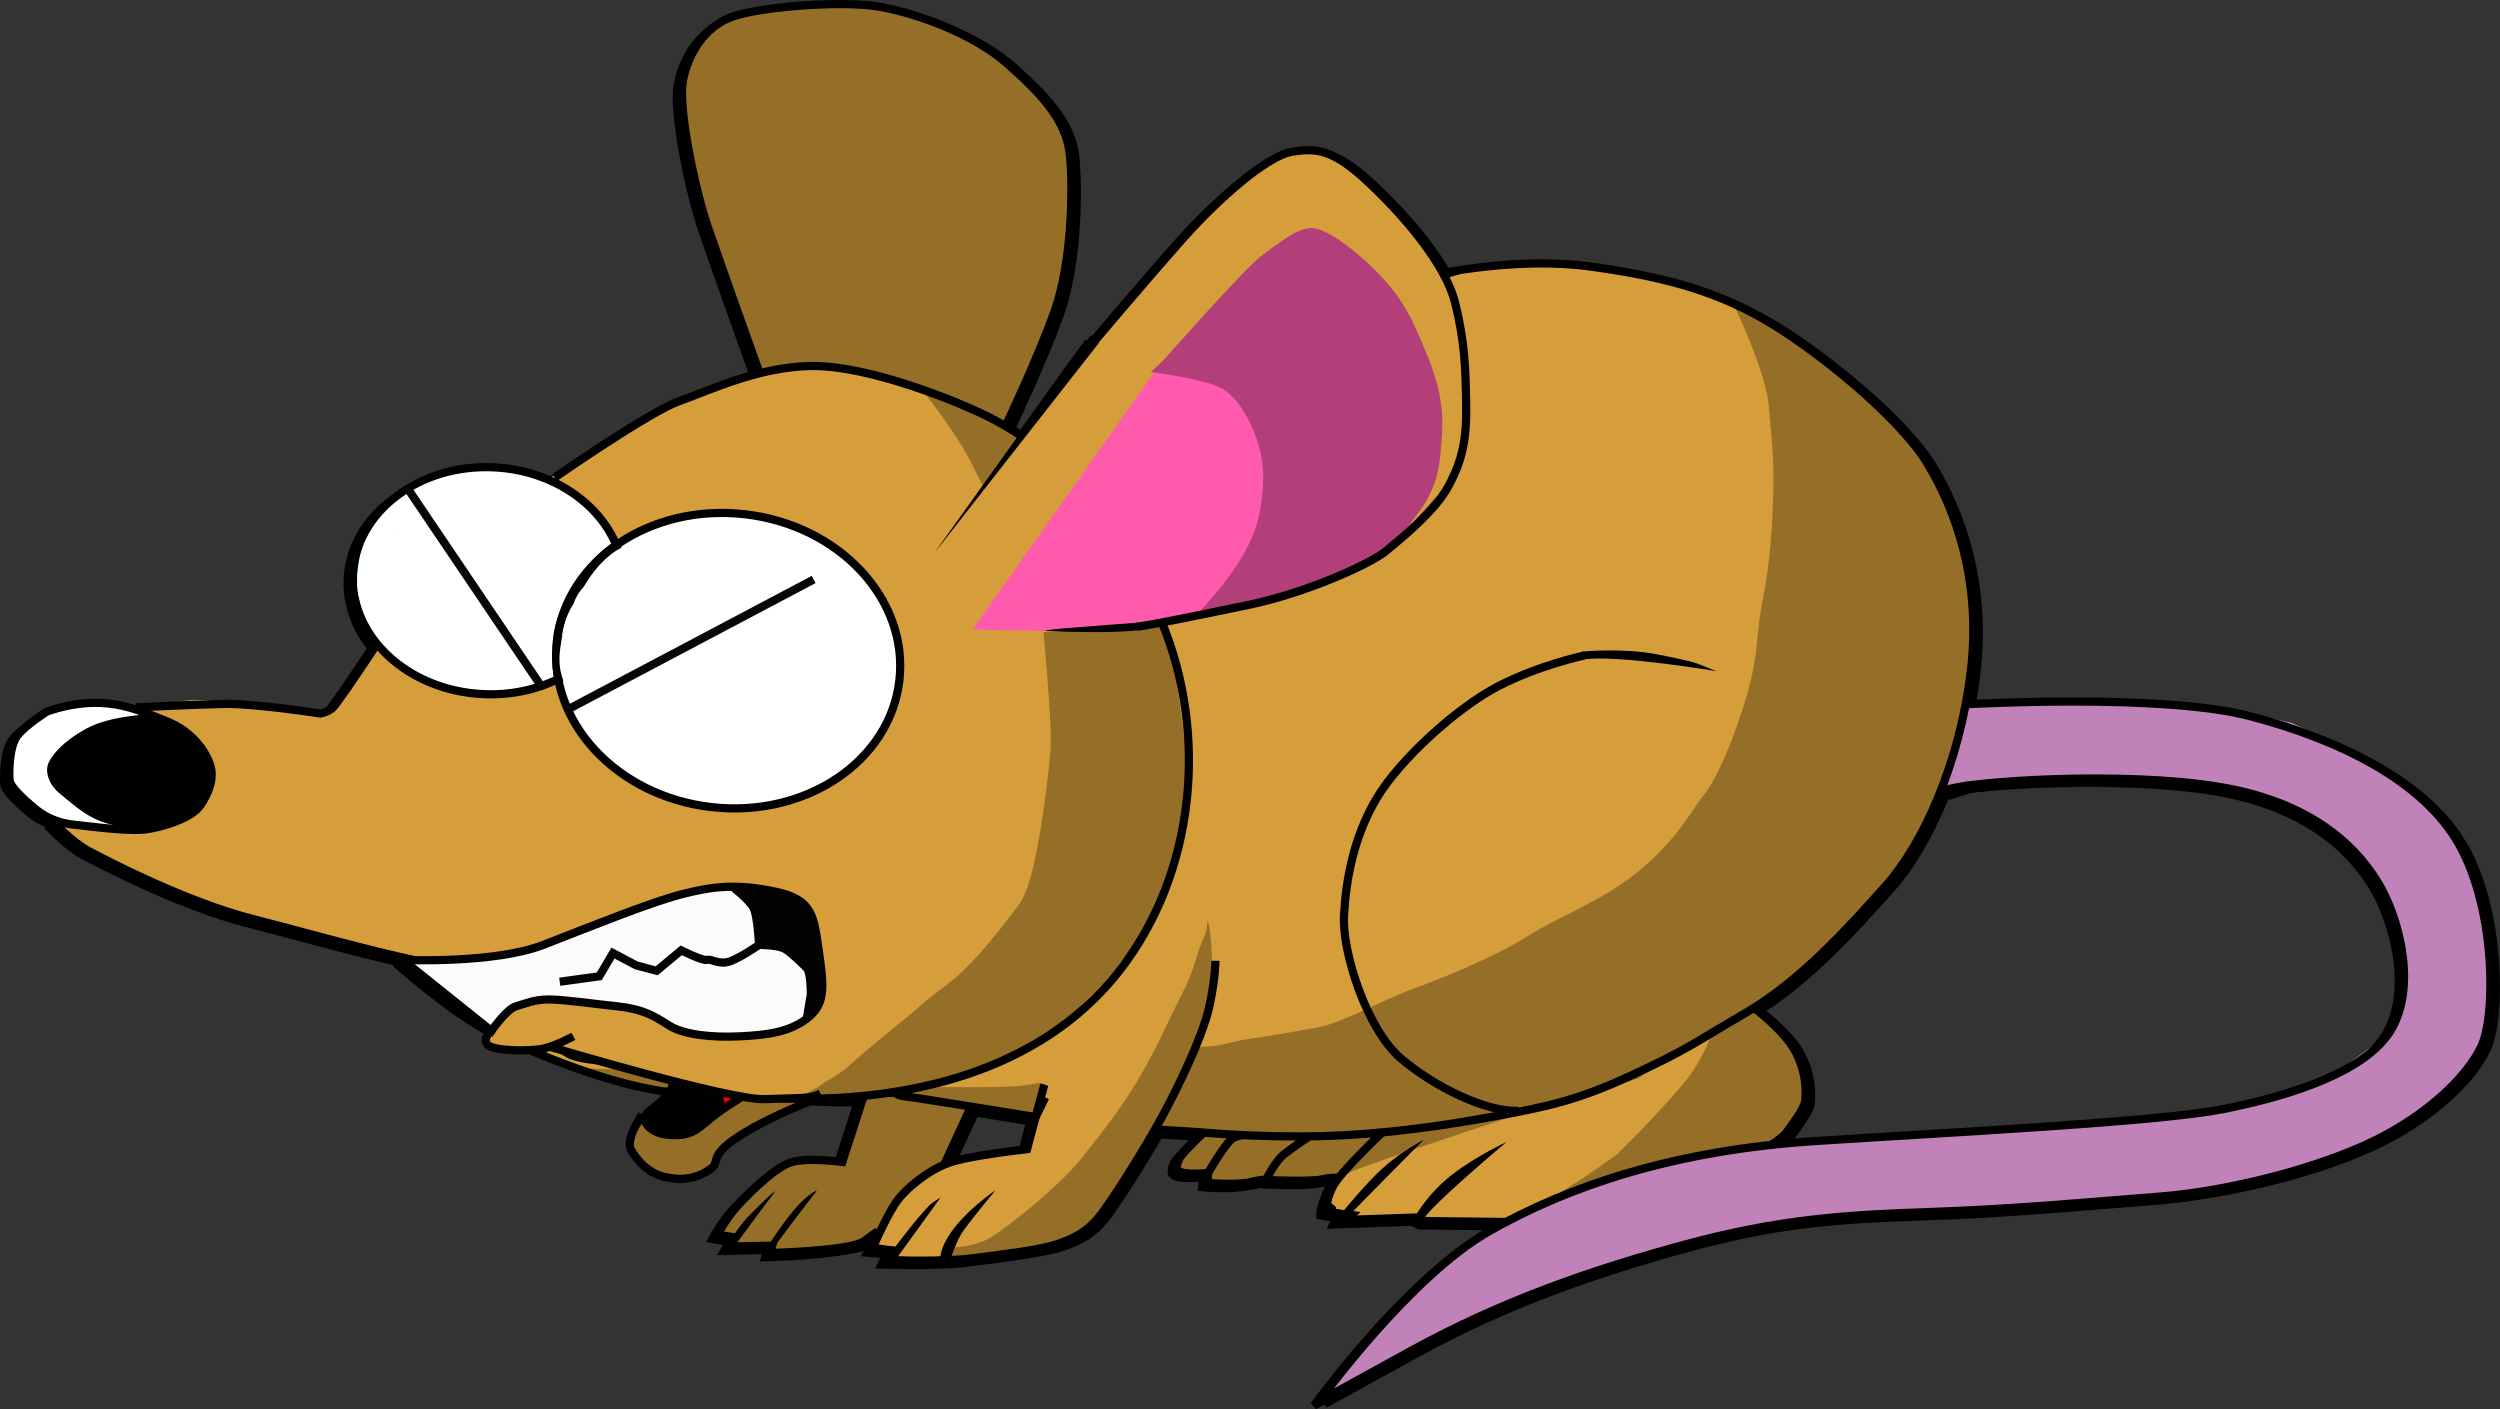 <?xml version="1.0" encoding="utf-8"?>
<!-- Generator: Adobe Illustrator 13.0.0, SVG Export Plug-In . SVG Version: 6.00 Build 14948)  -->
<!DOCTYPE svg PUBLIC "-//W3C//DTD SVG 1.1//EN" "http://www.w3.org/Graphics/SVG/1.1/DTD/svg11.dtd">
<svg version="1.1" xmlns="http://www.w3.org/2000/svg" xmlns:xlink="http://www.w3.org/1999/xlink" x="0px" y="0px"
	 width="228.921px" height="129.035px" viewBox="0 0 228.921 129.035" enable-background="new 0 0 228.921 129.035"
	 xml:space="preserve">
<rect x="0" y="0" width="228.921" height="129.035" fill="#333333" stroke="none"/>
<g id="frame_1">
	<path fill="#D69E3A" d="M33.983,59.625c0,0-3.667,5.749-3.917,5.833s-2.417,0.251-2.417,0.251s-9.083-1.5-11-1.167
		s-4.75,0.667-4.75,0.667s1.417,3.416,1.667,3.666s1.667,3.25,1.667,3.25l-4.583,2.584l-1,1.166l-4.167-0.833H4.149l0.917,1.417
		c0,0,2,1.416,2.583,1.833s8.083,3.751,9.5,4.417s16.167,4.833,17.917,5.083s3.333,2.167,3.333,2.167s5.917,4.417,8.917,5.833
		s10.333,3.416,12,3.833s27.667-5.583,27.667-5.583s8.916-10.917,8.833-11.167s0.667-12.667,0.667-12.667s1.583-7.332,1.583-7.666
		s-0.75-4.584-0.75-4.584l29.084-7.083c0,0,6.083-6.166,7-8.333s0.583-8.25,0.333-10.25s-3.667-9.5-3.667-9.5
		s-6.249-7.833-8.416-8.167s-4.916-0.167-5.333,0s-5,4.25-5,4.25l-8,8.417L93.233,40.375c0,0-9.999-4.832-11.666-5.249
		s-7.833-1.5-7.833-1.5s-9.417,2.583-10.334,2.916s-8.25,3.916-8.75,4.416s-4,2.75-4,2.75l-0.917,0.5"/>
	<path fill="#D69E3A" d="M84.235,99.875c0.25,0,5.833,1.167,5.833,1.167l4.583-0.417l0.917,0.417l-2.333,4.833
		c0,0-6.083,0.583-6.5,0.75s-3.834,2.25-3.834,2.25l-2.583,4.25c0,0-0.833,1.416-0.583,1.25s1.416,0.334,1.416,0.334
		s-0.166,0.834,0.084,0.75s5.083,0.25,5.083,0.25l7.417-3.167c0,0,5.082-3.584,5.666-4.167s5-6.333,5.25-6.833
		s2.25-5.167,2.25-5.167s3.584,0.75,3.834,0.75s8.499-0.333,8.499-0.333s7.334-1.666,7.584-1.833s10.249-3.167,10.249-3.167
		s9.417-4.166,9.667-4.25s9.75-8.833,9.75-8.833l5.25-11.334c0,0,4-14.75,3.75-14.75s0.583-9.916,0.333-10.333
		s-1.916-9.667-2.166-9.917s-4.167-4.083-4.417-4.083s-8.834-2.75-9.667-2.917s-8.416-0.917-8.416-0.917l-6.917,0.584l-2.5,0.5
		l2,14.167l-1.5,4.333l-0.917,2.167l-2.166,1.916l-3.834,3.5l-4.25,1.584l-5.75,1.916l-6.666,1.584l-2.834,0.75l2.417,12.333
		l-0.166,4.666l-1.5,6.084l-4.584,8.25l-4.75,4.583l-6.083,4.334l-5.167,0.75l-1.5,1L84.235,99.875z"/>
	<path fill="#D69E3A" d="M131.318,103.458l-7.917,7.834l2.917,0.333l3.416,0.083l1.084,0.417h6.083c0,0,4.583-2.001,4.833-2.167
		s4.25-1.5,4.25-1.5s4.416-2.166,4.75-2.416s3.084-3.334,3.084-3.334l1.583-2.583l0.833-1.833l2.334-2.25c0,0-0.666-2.584-1-2.667
		s-7.5,1.418-8.5,1.584s-8.167,3-8.917,3.333s-6.916,3.166-7.083,3.333s-3.167,2.584-3.167,2.584l-0.25,0.416"/>
	<path fill="#D69E3A" d="M131.275,104.041c-0.5,0-8.125,3.125-8.125,3.125l-1.25,1.375l-0.5,2l0.75,0.625l1.251,0.126l6.249-3.501
		l1.75-2.875"/>
	<path fill="#956E28" d="M69.151,34.542c-0.25,0-4.833-12.917-5.25-14.5S61.65,9.625,61.734,8.625s1.417-4.167,1.917-4.75
		s2.334-1.917,2.334-1.917l4.916-1.083l8.084-0.25l1.75,0.417l7.916,3.167l3.75,2.833l3.334,3.833l1.416,3.25l0.417,5.5l-0.25,4.584
		l-0.583,2.666l-1.417,3.917l-1.5,3.917l-2.084,4.833l1.334,0.583l-3.584,4.75c0,0-0.332-0.833-1.416-2.833
		s-4.084-6.083-4.334-6.083s-3.416-1.25-3.416-1.25l-4.417-0.834l-4.25,0.084L69.151,34.542z"/>
	<path fill="#956E28" d="M95.068,58.292c0,0,0.749,7.834,0.666,10.25s-1.165,10.832-2.249,13.416s-3.001,5.251-5.501,7.334
		s-3.5,2.75-5.75,4s-7.832,3.499-9.916,3.666s-6.751,0.916-9.334,1s-9-0.082-9.5-0.166s1.083,0.916,1.083,0.916l6,1.167l7.416,1
		l9.417-0.167c0,0,4.75,0,5-0.083s6.167-1.667,6.167-1.667l9-5.416l6.666-7.417l2.834-6.916l1.5-6.417l-1-7.917l-1-6.417l-0.833-1
		L95.068,58.292z"/>
	<path fill="#956E28" d="M62.485,81.792c0,0,2.25,1.084,3,1.667s1.582,1.082,1.666,1.916s-0.084,1.5-0.5,1.917
		s-0.834,1.333-1.75,1.5s-1.666,0.5-1.666,0.5s2.666,0.083,3.833-0.5s2.75-1.833,2.75-2.75s-0.083-2.167-1.833-2.667
		S62.485,81.792,62.485,81.792z"/>
	<path fill="#956E28" d="M78.401,100.792l-1.666,6c0,0-4.668,0-5.084,0.083s-3.583,2.833-3.583,2.833l-2.167,2.5l-0.666,1.167
		l1,0.25l0.083,0.917h3.917l-0.5,0.666c0,0,5.5-0.583,6.083-0.583s2.583-0.5,2.583-0.5l1.75-1.5l1-1.5l1.584-1.667l1.166-1.083
		l1.5-1l0.834-0.583l2.5-5.167c0,0-7.5-0.749-8-0.833s-2.584-0.5-2.584-0.5"/>
	<path fill="#956E28" d="M86.318,115.709l0.333-1.084c0,0,2.084,0.001,3.584-0.916s6.165-4.584,8.249-7.167s4.083-5.167,5.667-8
		s1.334-2.5,2.667-5.25s1.5-2.751,2.25-5.167s0.917-1.916,1-3.166s0.999,4.499-0.167,8.166s-5.333,12.167-5.333,12.167l-3.917,5.833
		l-1.833,1.917l-2.25,1l-2.334,0.833l-3.416,0.667L86.318,115.709z"/>
	<path fill="#956E28" d="M105.651,103.792l4,0.5l-2.417,2.583v0.917l2.917,0.166l-0.167,0.834l3.417,0.166l2.083-0.416h1.833
		l2.167-0.25l2.083-0.084l1-0.166l3.167-3.5l10.25-2.167h1.167l7.416-1.583l5-1.667l3.334-2.333l3.333-1.667
		c0,0-0.833,2.417-2.5,4.417s-4.25,4.667-4.25,4.667l-1.917,1.916l-2.75,1.917l-2.583,1.667l-1.5,1c0,0,8.334-3.084,10.917-3.834
		s9.75-1.583,9.75-1.583s2-2.084,2.5-2.667s1.25-2.166,1.25-2.166l-0.334-2l-0.583-1.667l-1.167-1.583l-1.166-0.834l-1.25-1.416
		l-0.334-0.25c0,0,6.416-5.083,8-6.75s3.917-4.501,5.167-6.334s3.917-7.666,4.917-10.333s1.833-9.083,2-10.583s-1-9.334-1.75-10.917
		s-3.751-6.501-4.334-7.167s-2.667-2.916-3.25-3.333s-4.167-3.584-4.5-3.917s-3.082-2.333-3.666-2.583s-2-1.417-2.667-1.667
		s-1.917-0.75-1.917-0.75s2.917,6.084,3.167,9.167s0.5,4.75,0.417,7.75s-0.25,6.417-0.917,9.75s-0.417,4.667-1.167,7.75
		s-2.666,8.334-4.166,10.25s-2.416,4.001-5.833,6.917s-7.417,4.249-10.417,6.166s-8.416,4.084-10.75,4.917s-6.167,3.001-8.417,3.417
		s-4.084,0.75-5.917,1s-2.834,0.667-4,0.75s-1.5,0-1.5,0l-3.5,7.499"/>
	<path fill="#956E28" d="M83.275,99.916c0,0,8.5,0.125,10-0.125s1.5-0.25,1.5-0.25l-0.375,3.125c0,0-11.748-1.957-11.999-2.041
		S83.275,99.916,83.275,99.916z"/>
	<path fill="#956E28" d="M140.9,101.666c0,0-17.125,5.625-17.875,6.125s0.5-1.5,0.5-1.5l2.209-1.749l16.041-3.626"/>
	<path fill="#FF5AAD" d="M105.651,33.876L88.568,58.042l8,0.166l13.333-1.5c0,0,1.167,0.584,2.667-2.166s4.332-8.417,4.166-8.667
		s0.251-4.249,0.084-4.583s-1.918-3.834-2.084-4.084s-2.25-2.25-2.583-2.5s-5.417-1.25-5.417-1.25L105.651,33.876z"/>
	<path fill="#C181B9" d="M179.65,64.874c0,0-0.834,3.251-0.917,3.667s-0.916,3.166-0.916,3.166l-0.667,1.25
		c0,0,6.583-0.999,8.5-1.166s10.749-0.251,12.166-0.084s4.918,0.417,5.834,0.667s4.083,1.167,4.083,1.167l2.833,1.25l2.75,1.666
		l3.584,4l1.75,3.584c0,0,1.083,5,1.083,5.25s-0.167,3-0.167,3l-0.75,2.417l-2,1.416l-3.583,2.584l-5,1.833l-7,1.75l-8.416,0.667
		l-10.584,0.833l-10.083,0.416c0,0-11.083,0.834-11.333,0.917s-9.084,1.75-9.084,1.75l-7.333,2.083l-6.417,2.75
		c0,0-3.417,2.333-3.667,2.5s-5,4.334-5,4.334l-2.25,2.25l-6.833,7.833c0,0,11-6.082,13.5-7.166s9.667-3.75,9.667-3.75l6.416-2.25
		l6-1.75l7.084-1.167l5.75-0.917l5.666-0.083l9.501-0.583l7.999-0.417l8.5-1l5.75-1.25l5.917-1.417l5.083-2.25
		c0,0,2.833-1.334,3.75-1.917s3.667-3.416,3.667-3.416l2.417-3.417l0.833-3.333l-0.416-7.5l-1.167-4.833l-1.583-3.417
		c0,0-4.667-4.583-5.667-5.25s-9.417-5-9.667-5s-6.166-1.417-6.166-1.417l-9.917-0.417l-9.167-0.083l-4.5-0.083"/>
	<path fill="#B23F79" d="M105.984,33.459c0,0,7.584-8.584,9.084-9.667s3.334-2.667,4.75-2.5s4.167,2.25,6.25,4.5
		s2.749,3.834,3.916,6.584s1.749,4.999,1.583,7.666s-0.332,3.834-0.916,5.167s-1.084,1.917-1.834,2.917s-1,1.5-1,1.5l-2.166,1.666
		l-3,1.5l-2.25,1.083l-3.667,1.083l-3.167,1.084l-4.583,0.5c0,0-0.666,1.166,1.667-1.584s3.666-5.082,4.166-7.416s0.5-4.416,0-6.25
		s-1.833-4.584-3.583-5.417s-6.333-1.417-6.333-1.417L105.984,33.459z"/>
	
		<ellipse transform="matrix(-0.995 -0.105 0.105 -0.995 125.483 128.14)" fill="#FFFFFF" cx="66.116" cy="60.766" rx="15.703" ry="13.679"/>
	
		<ellipse transform="matrix(-0.987 -0.164 0.164 -0.987 79.629 113.604)" fill="#FFFFFF" cx="44.494" cy="53.522" rx="12.666" ry="10.501"/>
	<path fill="#FFFFFF" d="M13.4,66.374l-1.667-1.167l-4.167-0.5L4.15,65.291l-1.25,0.75l-1.333,1.083l-0.75,0.917l-0.333,2.666v1.75
		l2.083,1.75l1.333,1.25l1.667,0.167l2.75,0.333h2.75c0,0-0.5-2.666-0.583-2.916s1.5-2.834,1.667-3.167s1.25-2.5,1.25-2.5V66.374z"
		/>
	<ellipse fill="#0090FB" cx="56.671" cy="60.104" rx="5.896" ry="5.229"/>
	<ellipse fill="#0090FB" cx="36.712" cy="53" rx="4.854" ry="4.292"/>
	<ellipse fill="#003D5F" cx="36.629" cy="53" rx="2.021" ry="1.917"/>
	<ellipse fill="#003D5F" cx="56.546" cy="59.917" rx="2.354" ry="2.25"/>
	<ellipse fill="#FFFFFF" cx="38.941" cy="50.834" rx="1.125" ry="0.958"/>
	<ellipse fill="#FFFFFF" cx="59.504" cy="57.584" rx="1.229" ry="1.083"/>
	<ellipse fill="#FFFFFF" cx="54.087" cy="62.459" rx="1.104" ry="0.958"/>
	<circle fill="#FFFFFF" cx="34.046" cy="54.896" r="0.813"/>
	<path d="M99.4,31.104c-0.188,0.125-14.375,20-14.375,20l15.125-19.313L99.4,31.104z"/>
	<path d="M56.212,86.729c0,0,1.75-2,2.938-2.188s3.688,0.25,3.688,0.25s-2.188,0.125-2.875,0.375s-1-0.063-1.688,0.625
		s-1,1.063-1,1.063L56.212,86.729z"/>
	
		<ellipse transform="matrix(-0.994 -0.114 0.114 -0.994 125.052 129.023)" fill="none" stroke="#000000" stroke-width="0.75" cx="66.201" cy="60.95" rx="15.775" ry="13.488"/>
	<path fill="none" stroke="#000000" stroke-width="0.75" d="M50.517,60.148c-0.078-1.619,0.271-3.195,1.205-4.679
		c0.195-0.595,0.527-1.107,0.941-1.563c0.822-1.367,1.925-2.778,3.309-3.546c-1.618-3.963-5.976-6.928-11.245-7.172
		c-6.851-0.318-12.621,4.072-12.887,9.807c-0.267,5.736,5.071,10.643,11.922,10.961c2.522,0.117,4.895-0.407,6.904-1.399
		C50.478,61.79,50.431,60.96,50.517,60.148z"/>
	<path fill="none" stroke="#000000" stroke-width="0.75" d="M33.962,59.479c0,0-3.5,5.313-4,5.75s-1.125,0.5-1.125,0.5
		s-6.063-0.938-8.813-0.875s-8.063,0.313-8.063,0.313"/>
	<path fill="none" stroke="#000000" stroke-width="0.75" d="M3.837,65.541c0,0-2,1.25-2.75,2.25s-0.75,3.5-0.688,4.063
		s1.188,1.625,2.063,2.375s2,1.5,3.875,1.688s5.188,0.688,6.875,0.375s3.938-1.063,4.688-2.188s1.25-2.438,0.875-3.625
		s-1.563-3.125-4.188-4.125S9.025,63.791,3.837,65.541z"/>
	<path fill="none" stroke="#000000" stroke-width="0.75" d="M4.337,75.604c0,0,1.75,1.875,3.25,2.688s8.938,4.688,15.063,6.25
		s15.438,4.313,20.438,4.688s7.938,0.25,9.563-0.438s3.813-2,4.625-2.625"/>
	<path fill="none" stroke="#000000" stroke-width="0.75" d="M36.212,88.166c0,0,5.563,5,9.313,6.688s10.25,4.5,16,5.188
		s14.5,1.313,20.5,0.25s9.5-2.313,12.5-4.375s9.438-8.688,11.063-12.563s2.563-8.625,2.625-11.438s-1.375-12.875-1.875-13.563
		s-0.438-1-0.438-1"/>
	<path fill="none" stroke="#000000" stroke-width="0.75" d="M99.025,32.479c0,0,5.813-6.875,8.938-10.375s7.563-7.438,9.875-7.813
		s3.813-0.188,7.063,2.875s7,7.438,7.875,11s0.938,5.875,1,9.188s-0.375,5.25-1.625,7.563s-4.332,4.792-5.749,5.959
		s-7.334,3.834-12.584,4.917s-8.479,1.749-10.229,1.999"/>
	<path d="M103.921,57.396c0,0-5.416,0.396-7.083,0.542s-1.604,0.229-1.604,0.229s7.313,0.375,9.542-0.25"/>
	<path fill="none" stroke="#000000" stroke-width="0.75" d="M50.317,44.124c0,0,8.751-6.083,11.417-7s7.999-3.584,13.416-3.167
		s12.917,3.583,15,4.667s2.833,1.667,2.833,1.667"/>
	<path fill="none" stroke="#000000" stroke-width="0.75" d="M69.067,34.541c0,0-3.583-10-4.75-13.417s-2.75-10.917-2.25-13.417
		s2.001-4.833,4.417-5.75s10.167-1.583,13.75-0.917s8.584,2.583,11.5,5.167s5.417,5.083,5.75,8.333s0.167,10-1.417,14.417
		S91.65,39.291,91.65,39.291"/>
	<path fill="none" stroke="#000000" stroke-width="0.75" d="M132.233,25.291c0,0,6.749-1.333,12.833-0.5s11.001,2,15.834,4.75
		s12.499,9,15.083,13.25s5,10.749,4,19.083s-4.334,15.749-7.75,19.583s-7.833,8.75-12.833,11.667s-5.168,3.25-10.334,5.667
		s-8.082,3-13.666,4s-11.167,1.666-16.917,1.666s-9.083-0.417-10.833-0.5s-2.333-0.166-2.333-0.166"/>
	<path fill="none" stroke="#000000" stroke-width="0.75" d="M94.483,102.707c0,0-11.166-1.832-12.083-1.916s-1-0.5-1-0.5"/>
	<path fill="none" stroke="#000000" stroke-width="0.75" d="M95.15,99.707c-0.083,0.25-1.583,5.917-1.583,5.917
		s-5.334,0.583-7.167,1.25s-4.001,2.333-4.917,3.75s-2.083,4.083-2.083,4.083l1.75,0.167l-0.417,0.917c0,0,5.166,0.166,7.75-0.167
		s6.25-0.749,7.917-1.333s2.834-1.166,4.167-3s4.334-6.584,6-9.834s3.25-6.749,3.75-9.166s0.5-3.917,0.5-3.917"/>
	<path fill="none" stroke="#000000" stroke-width="0.75" d="M78.567,100.874l-1.917,5.917c0,0-3.083-0.416-4.583,0
		s-3.75,2.666-4.917,3.916s-1.917,2.75-1.917,2.75l1.584,0.25l-0.5,0.834l3.916-0.084l-0.166,0.667c0,0,7.333-0.166,8.583-1.083
		s1.25-0.917,1.25-0.917"/>
	<line fill="none" stroke="#000000" stroke-width="0.75" x1="88.4" y1="101.791" x2="85.983" y2="107.041"/>
	<path fill="none" stroke="#000000" stroke-width="0.75" d="M126.234,103.957c0,0-4.001,3.751-4.667,5.084s-0.666,2.25-0.666,2.25
		l1.416,0.25l-0.25,0.583l7.25-0.25l0.667,0.333l7.667,0.084"/>
	<path fill="none" stroke="#000000" stroke-width="0.75" d="M160.067,92.624c0,0,2.917,2.167,3.917,4.167s0.916,3.667,0.833,4.417
		s-1.332,2.333-1.666,2.833s-1.417,1.167-1.417,1.167"/>
	<line fill="none" stroke="#000000" stroke-width="0.75" x1="131.818" y1="25.499" x2="133.026" y2="25.166"/>
	<path fill="none" stroke="#000000" stroke-width="0.75" d="M144.587,60.416c0,0-4.125,0.875-7.875,2.813s-9,6.688-11.125,10.25
		s-2.813,7.438-3,10.75s2.063,10.375,5.188,13.063s8,5,10.813,4.813"/>
	<path d="M144.379,60.063c0,0,3.73-0.376,7.001,0.271s3.521,0.793,4.375,1.146s0.958,0.375,0.958,0.375s-9.354-1.563-12.25-1.063"/>
	<path fill="none" stroke="#000000" stroke-width="0.75" d="M179.734,64.874c0,0,17.75-1.001,25.75,1.083s15.917,5.834,19.25,11.834
		s3.333,15.584,2,18.417s-5.167,6.583-10.75,9.083s-13.249,4.251-18.666,4.667s-13.334,1.166-21.084,1.416s-13.917,0.667-22.5,3
		s-16.75,5.167-25.083,9.75s-8.333,4.583-8.333,4.583s8.25-11.417,15.583-15.583s16.999-7.417,29.916-8.25
		s31.335-1.749,37.251-2.916s13.416-3.418,15.583-7.584s0.416-10.166-1.334-13.083s-5.584-7.333-14.5-8.833s-23.084-0.5-25,0.25"/>
	<line fill="none" stroke="#000000" stroke-width="0.75" x1="177.401" y1="73.041" x2="179.734" y2="72.291"/>
	<path fill="none" stroke="#000000" stroke-width="0.75" d="M109.901,103.958c0,0-2.167,2-2.417,2.583s-0.416,1.083,0.417,1.25
		s2.25,0,2.25,0l-0.083,0.917c0,0,2.667,0.249,4-0.084s1.75-0.166,1.75-0.166s3.75,0.166,4.833-0.084s1.583-0.083,1.583-0.083"/>
	<path fill="none" stroke="#000000" stroke-width="0.75" d="M110.151,107.791c0,0,1.665-2.918,2.332-3.209s0.958-0.25,0.958-0.25"/>
	<path fill="none" stroke="#000000" stroke-width="0.75" d="M115.566,108.207c0,0,0.75-1.5,1.542-2.125s2.167-1.541,2.167-1.541"/>
	<path d="M66.608,113.791c0,0,0.166-0.751,1.958-2.542s1.959-1.791,1.959-1.791s-3.291,4.374-3.625,4.916"/>
	<path d="M69.858,114.458c0,0,1.75-2.709,2.875-3.834s1.583-1.208,1.583-1.208s-4.123,5.333-4.249,5.708"/>
	<path d="M81.316,114.833c0.042-0.125,2.916-3.876,3.625-4.334s0.709-0.458,0.709-0.458l-4.334,6"/>
	<path d="M85.608,115.583c0.042-0.125-0.001-1.168,1.458-2.959s3.625-3.25,3.625-3.25s-2.624,3.125-3.166,4.042
		s-1.042,2.458-1.042,2.458"/>
	<path d="M122.317,111.541c0,0,2.167-2.667,3.75-4.125s3.833-2.667,3.833-2.667s-7.001,7.042-7.167,7.292s-0.166,0.25-0.166,0.25"/>
	<path d="M129.15,111.708c0,0,1.124-2.041,3.333-3.75s5-3,5-3s-7.625,6.375-7.75,7.333L129.15,111.708z"/>
	<path d="M13.483,65.791c0,0-3.833,0.083-6.083,1.333s-3.083,2.416-3.417,3.083s-0.167,1.917,1.083,2.917s2.667,2.416,4.917,2.833
		s2.75,0.75,2.75,0.75s3.667-1.229,4.417-1.916s1.75-3,1.75-3l-0.125-1.313l-0.542-1.854l-2.75-2l-1.583-0.75"/>
</g>
<g id="frame_2">
	<path fill="#956E28" d="M68.984,99.209c0,0-4.75,2.563-4.938,2.625s-3.125,1.375-3.125,1.375l-1.313-0.313l-0.625-0.188
		l-1.125,1.375l0.188,1.625l1.813,1.313l0.188,0.625l2.313,0.063l1.688-0.438l1.125-0.75l1.188-1.625l2.125-1.5l2.938-1.563
		l2.375-1.188l1.438-0.75l-0.375-1.25l-4.5-1.313"/>
	<path fill="#D69E3A" d="M134.712,32.147c-0.25-2-3.667-9.5-3.667-9.5s-6.249-7.833-8.416-8.167c-2.167-0.333-4.916-0.166-5.333,0
		c-0.417,0.167-5,4.25-5,4.25l-8,8.417L94.212,40.23c0,0-9.999-4.832-11.666-5.249s-7.833-1.5-7.833-1.5s-9.417,2.583-10.334,2.916
		s-8.25,3.916-8.75,4.416s-4,2.75-4,2.75l-0.917,0.5L34.962,59.48c0,0-3.667,5.749-3.917,5.833s-2.417,0.251-2.417,0.251
		s-9.083-1.5-11-1.167s-4.75,0.667-4.75,0.667s1.417,3.416,1.667,3.666s1.667,3.25,1.667,3.25l-4.583,2.584l-1,1.166l-4.167-0.833
		H5.129l0.917,1.417c0,0,2,1.416,2.583,1.833s8.083,3.751,9.5,4.417s16.167,4.833,17.917,5.083c0.815,0.116,1.586,0.595,2.186,1.072
		c0.128-0.02,0.253-0.024,0.379-0.036c0-0.005-0.001-0.01-0.002-0.015c0.036,0.001,0.073,0.003,0.109,0.004
		c0.55-0.042,1.086-0.012,1.612,0.077c0.82,0.052,1.633,0.146,2.441,0.262c0.238-0.301,0.599-0.512,1.088-0.53
		c1.164-0.044,2.351,0.062,3.482-0.26c1.621-0.459,2.415,1.703,1.323,2.576c0.169,0.199,0.259,0.43,0.267,0.673
		c0.834,0.289,1.748,0.611,2.603,1.008c0.08-0.371,0.333-0.769,0.681-0.935c0.494-0.235,1.024-0.338,1.562-0.339
		c0.077-0.034,0.151-0.074,0.229-0.104c1.042-0.4,2.172-0.54,3.242-0.42c2.271-0.68,4.752-0.12,5.597,2.668
		c0.182,0.599,0.256,1.213,0.243,1.817c0.859-0.114,1.723-0.208,2.583-0.311c0.413-0.05,0.744,0.083,0.984,0.314
		c0.346,0.142,0.6,0.417,0.766,0.737c0.084-0.035,0.171-0.063,0.254-0.1c1.467-0.643,2.765,1.091,2.063,2.097
		c8.029-1.655,18.225-4.008,18.225-4.008s8.916-10.917,8.833-11.167s0.667-12.667,0.667-12.667s1.583-7.332,1.583-7.666
		s-0.75-4.584-0.75-4.584l29.084-7.083c0,0,6.083-6.166,7-8.333S134.962,34.147,134.712,32.147z"/>
	<path fill="#D69E3A" d="M85.214,99.73c0.25,0,5.833,1.167,5.833,1.167l4.583-0.417l0.917,0.417l-2.333,4.833
		c0,0-6.083,0.583-6.5,0.75s-3.834,2.25-3.834,2.25l-2.583,4.25c0,0-0.833,1.416-0.583,1.25s1.416,0.334,1.416,0.334
		s-0.166,0.834,0.084,0.75s5.083,0.25,5.083,0.25l7.417-3.167c0,0,5.082-3.584,5.666-4.167s5-6.333,5.25-6.833
		s2.25-5.167,2.25-5.167s3.584,0.75,3.834,0.75s8.499-0.333,8.499-0.333s7.334-1.666,7.584-1.833s10.249-3.167,10.249-3.167
		s9.417-4.166,9.667-4.25s9.75-8.833,9.75-8.833l5.25-11.334c0,0,4-14.75,3.75-14.75s0.583-9.916,0.333-10.333
		s-1.916-9.667-2.166-9.917s-4.167-4.083-4.417-4.083s-8.834-2.75-9.667-2.917s-8.416-0.917-8.416-0.917l-6.917,0.584l-2.5,0.5
		l2,14.167l-1.5,4.333l-0.917,2.167l-2.166,1.916l-3.834,3.5l-4.25,1.584l-5.75,1.916l-6.666,1.584l-2.834,0.75l2.417,12.333
		l-0.166,4.666l-1.5,6.084l-4.584,8.25l-4.75,4.583l-6.083,4.334l-5.167,0.75l-1.5,1L85.214,99.73z"/>
	<path fill="#D69E3A" d="M132.297,103.313l-7.917,7.834l2.917,0.333l3.416,0.083l1.084,0.417h6.083c0,0,4.583-2.001,4.833-2.167
		s4.25-1.5,4.25-1.5s4.416-2.166,4.75-2.416s3.084-3.334,3.084-3.334l1.583-2.583l0.833-1.833l2.334-2.25c0,0-0.666-2.584-1-2.667
		s-7.5,1.418-8.5,1.584s-8.167,3-8.917,3.333s-6.916,3.166-7.083,3.333s-3.167,2.584-3.167,2.584l-0.25,0.416"/>
	<path fill="#D69E3A" d="M132.254,103.896c-0.5,0-8.125,3.125-8.125,3.125l-1.25,1.375l-0.5,2l0.75,0.625l1.251,0.126l6.249-3.501
		l1.75-2.875"/>
	<path fill="#956E28" d="M70.13,34.397c-0.25,0-4.833-12.917-5.25-14.5S62.629,9.481,62.713,8.481s1.417-4.167,1.917-4.75
		s2.334-1.917,2.334-1.917l4.916-1.083l8.084-0.25l1.75,0.417l7.916,3.167l3.75,2.833l3.334,3.833l1.416,3.25l0.417,5.5l-0.25,4.584
		l-0.583,2.666l-1.417,3.917l-1.5,3.917l-2.084,4.833l1.334,0.583l-3.584,4.75c0,0-0.332-0.833-1.416-2.833
		s-4.084-6.083-4.334-6.083s-3.416-1.25-3.416-1.25L76.88,33.73l-4.25,0.084L70.13,34.397z"/>
	<path fill="#956E28" d="M108.735,64.73l-1-6.417l-0.833-1l-10.667,0.834c0,0,0.749,7.834,0.666,10.25s-1.165,10.832-2.249,13.416
		s-3.001,5.251-5.501,7.334s-3.5,2.75-5.75,4s-7.832,3.499-9.916,3.666s-6.751,0.916-9.334,1c-0.229,0.008-0.497,0.013-0.78,0.016
		c-0.099,0.327-0.283,0.632-0.578,0.843c-0.432,0.31-0.908,0.552-1.406,0.747c-0.058,0.072-0.122,0.138-0.183,0.208l0.531,0.104
		l7.416,1l9.417-0.167c0,0,4.75,0,5-0.083s6.167-1.667,6.167-1.667l9-5.416l6.666-7.417l2.834-6.916l1.5-6.417L108.735,64.73z"/>
	<path fill="#956E28" d="M63.464,81.647c0,0,2.25,1.084,3,1.667s1.582,1.082,1.666,1.916s-0.084,1.5-0.5,1.917
		s-0.834,1.333-1.75,1.5s-1.666,0.5-1.666,0.5s2.666,0.083,3.833-0.5s2.75-1.833,2.75-2.75s-0.083-2.167-1.833-2.667
		S63.464,81.647,63.464,81.647z"/>
	<path fill="#956E28" d="M79.38,100.647l-1.666,6c0,0-4.668,0-5.084,0.083s-3.583,2.833-3.583,2.833l-2.167,2.5l-0.666,1.167l1,0.25
		l0.083,0.917h3.917l-0.5,0.666c0,0,5.5-0.583,6.083-0.583s2.583-0.5,2.583-0.5l1.75-1.5l1-1.5l1.584-1.667l1.166-1.083l1.5-1
		l0.834-0.583l2.5-5.167c0,0-7.5-0.749-8-0.833s-2.584-0.5-2.584-0.5"/>
	<path fill="#956E28" d="M87.297,115.564l0.333-1.084c0,0,2.084,0.001,3.584-0.916s6.165-4.584,8.249-7.167s4.083-5.167,5.667-8
		s1.334-2.5,2.667-5.25s1.5-2.751,2.25-5.167s0.917-1.916,1-3.166s0.999,4.499-0.167,8.166s-5.333,12.167-5.333,12.167l-3.917,5.833
		l-1.833,1.917l-2.25,1l-2.334,0.833l-3.416,0.667L87.297,115.564z"/>
	<path fill="#956E28" d="M106.63,103.647l4,0.5l-2.417,2.583v0.917l2.917,0.166l-0.167,0.834l3.417,0.166l2.083-0.416h1.833
		l2.167-0.25l2.083-0.084l1-0.166l3.167-3.5l10.25-2.167h1.167l7.416-1.583l5-1.667l3.334-2.333l3.333-1.667
		c0,0-0.833,2.417-2.5,4.417s-4.25,4.667-4.25,4.667l-1.917,1.916l-2.75,1.917l-2.583,1.667l-1.5,1c0,0,8.334-3.084,10.917-3.834
		s9.75-1.583,9.75-1.583s2-2.084,2.5-2.667s1.25-2.166,1.25-2.166l-0.334-2l-0.583-1.667l-1.167-1.583l-1.166-0.834l-1.25-1.416
		l-0.334-0.25c0,0,6.416-5.083,8-6.75s3.917-4.501,5.167-6.334s3.917-7.666,4.917-10.333s1.833-9.083,2-10.583s-1-9.334-1.75-10.917
		s-3.751-6.501-4.334-7.167s-2.667-2.916-3.25-3.333s-4.167-3.584-4.5-3.917s-3.082-2.333-3.666-2.583s-2-1.417-2.667-1.667
		s-1.917-0.75-1.917-0.75s2.917,6.084,3.167,9.167s0.5,4.75,0.417,7.75s-0.25,6.417-0.917,9.75s-0.417,4.667-1.167,7.75
		s-2.666,8.334-4.166,10.25s-2.416,4.001-5.833,6.917s-7.417,4.249-10.417,6.166s-8.416,4.084-10.75,4.917s-6.167,3.001-8.417,3.417
		s-4.084,0.75-5.917,1s-2.834,0.667-4,0.75s-1.5,0-1.5,0l-3.5,7.499"/>
	<path fill="#956E28" d="M84.254,99.771c0,0,8.5,0.125,10-0.125s1.5-0.25,1.5-0.25l-0.375,3.125c0,0-11.748-1.957-11.999-2.041
		S84.254,99.771,84.254,99.771z"/>
	<path fill="#956E28" d="M141.879,101.521c0,0-17.125,5.625-17.875,6.125s0.5-1.5,0.5-1.5l2.209-1.749l16.041-3.626"/>
	<path fill="#FF5AAD" d="M106.63,33.731L89.547,57.897l8,0.166l13.333-1.5c0,0,1.167,0.584,2.667-2.166s4.332-8.417,4.166-8.667
		s0.251-4.249,0.084-4.583s-1.918-3.834-2.084-4.084s-2.25-2.25-2.583-2.5s-5.417-1.25-5.417-1.25L106.63,33.731z"/>
	<path fill="#C181B9" d="M180.629,64.729c0,0-0.834,3.251-0.917,3.667s-0.916,3.166-0.916,3.166l-0.667,1.25
		c0,0,6.583-0.999,8.5-1.166s10.749-0.251,12.166-0.084s4.918,0.417,5.834,0.667s4.083,1.167,4.083,1.167l2.833,1.25l2.75,1.666
		l3.584,4l1.75,3.584c0,0,1.083,5,1.083,5.25s-0.167,3-0.167,3l-0.75,2.417l-2,1.416l-3.583,2.584l-5,1.833l-7,1.75l-8.416,0.667
		l-10.584,0.833l-10.083,0.416c0,0-11.083,0.834-11.333,0.917s-9.084,1.75-9.084,1.75l-7.333,2.083l-6.417,2.75
		c0,0-3.417,2.333-3.667,2.5s-5,4.334-5,4.334l-2.25,2.25l-6.833,7.833c0,0,11-6.082,13.5-7.166s9.667-3.75,9.667-3.75l6.416-2.25
		l6-1.75l7.084-1.167l5.75-0.917l5.666-0.083l9.501-0.583l7.999-0.417l8.5-1l5.75-1.25l5.917-1.417l5.083-2.25
		c0,0,2.833-1.334,3.75-1.917s3.667-3.416,3.667-3.416l2.417-3.417l0.833-3.333l-0.416-7.5l-1.167-4.833l-1.583-3.417
		c0,0-4.667-4.583-5.667-5.25s-9.417-5-9.667-5s-6.166-1.417-6.166-1.417l-9.917-0.417l-9.167-0.083l-4.5-0.083"/>
	<path fill="#B23F79" d="M106.963,33.314c0,0,7.584-8.584,9.084-9.667s3.334-2.667,4.75-2.5s4.167,2.25,6.25,4.5
		s2.749,3.834,3.916,6.584s1.749,4.999,1.583,7.666s-0.332,3.834-0.916,5.167s-1.084,1.917-1.834,2.917s-1,1.5-1,1.5l-2.166,1.666
		l-3,1.5l-2.25,1.083l-3.667,1.083l-3.167,1.084l-4.583,0.5c0,0-0.666,1.166,1.667-1.584s3.666-5.082,4.166-7.416s0.5-4.416,0-6.25
		s-1.833-4.584-3.583-5.417s-6.333-1.417-6.333-1.417L106.963,33.314z"/>
	
		<ellipse transform="matrix(-0.995 -0.105 0.105 -0.995 127.452 127.954)" fill="#FFFFFF" cx="67.095" cy="60.621" rx="15.703" ry="13.679"/>
	
		<ellipse transform="matrix(-0.987 -0.164 0.164 -0.987 81.598 113.477)" fill="#FFFFFF" cx="45.473" cy="53.377" rx="12.666" ry="10.501"/>
	<path fill="#FFFFFF" d="M14.379,66.229l-1.667-1.167l-4.167-0.5l-3.417,0.584l-1.25,0.75l-1.333,1.083l-0.75,0.917l-0.333,2.666
		v1.75l2.083,1.75l1.333,1.25l1.667,0.167l2.75,0.333h2.75c0,0-0.5-2.666-0.583-2.916s1.5-2.834,1.667-3.167s1.25-2.5,1.25-2.5
		V66.229z"/>
	<ellipse fill="#0090FB" cx="57.65" cy="59.96" rx="5.896" ry="5.229"/>
	<ellipse fill="#0090FB" cx="37.692" cy="52.855" rx="4.854" ry="4.292"/>
	<ellipse fill="#003D5F" cx="37.609" cy="52.855" rx="2.021" ry="1.917"/>
	<ellipse fill="#003D5F" cx="57.525" cy="59.772" rx="2.354" ry="2.25"/>
	<ellipse fill="#FFFFFF" cx="39.921" cy="50.689" rx="1.125" ry="0.958"/>
	<ellipse fill="#FFFFFF" cx="60.483" cy="57.439" rx="1.229" ry="1.083"/>
	<ellipse fill="#FFFFFF" cx="55.067" cy="62.314" rx="1.104" ry="0.958"/>
	<circle fill="#FFFFFF" cx="35.025" cy="54.752" r="0.813"/>
	<path d="M100.379,30.959c-0.188,0.125-14.375,20-14.375,20l15.125-19.313L100.379,30.959z"/>
	<path d="M57.192,86.584c0,0,1.75-2,2.938-2.188s3.688,0.25,3.688,0.25s-2.188,0.125-2.875,0.375s-1-0.063-1.688,0.625
		s-1,1.063-1,1.063L57.192,86.584z"/>
	
		<ellipse transform="matrix(-0.994 -0.114 0.114 -0.994 127.021 128.846)" fill="none" stroke="#000000" stroke-width="0.75" cx="67.18" cy="60.805" rx="15.775" ry="13.488"/>
	<path fill="none" stroke="#000000" stroke-width="0.75" d="M51.497,60.004c-0.078-1.619,0.271-3.195,1.205-4.679
		c0.195-0.595,0.527-1.107,0.941-1.563c0.822-1.367,1.925-2.778,3.309-3.546c-1.618-3.963-5.976-6.928-11.245-7.172
		c-6.851-0.318-12.621,4.072-12.887,9.807c-0.267,5.736,5.071,10.643,11.922,10.961c2.522,0.117,4.895-0.407,6.904-1.399
		C51.457,61.646,51.41,60.815,51.497,60.004z"/>
	<path fill="none" stroke="#000000" stroke-width="0.75" d="M34.942,59.334c0,0-3.5,5.313-4,5.75s-1.125,0.5-1.125,0.5
		s-6.063-0.938-8.813-0.875s-8.063,0.313-8.063,0.313"/>
	<path fill="none" stroke="#000000" stroke-width="0.75" d="M4.817,65.396c0,0-2,1.25-2.75,2.25s-0.75,3.5-0.688,4.063
		s1.188,1.625,2.063,2.375s2,1.5,3.875,1.688s5.188,0.688,6.875,0.375s3.938-1.063,4.688-2.188s1.25-2.438,0.875-3.625
		s-1.563-3.125-4.188-4.125S10.004,63.646,4.817,65.396z"/>
	<path fill="none" stroke="#000000" stroke-width="0.75" d="M5.317,75.459c0,0,1.75,1.875,3.25,2.688s8.938,4.688,15.063,6.25
		s15.438,4.313,20.438,4.688s7.938,0.25,9.563-0.438s3.813-2,4.625-2.625"/>
	<path fill="none" stroke="#000000" stroke-width="0.75" d="M74.249,100.803c10.133,0.938,20.526-2.852,27.44-10.37
		c8.956-9.737,8.386-21.191,5.19-33.224"/>
	<path fill="none" stroke="#000000" stroke-width="0.75" d="M100.004,32.334c0,0,5.813-6.875,8.938-10.375s7.563-7.438,9.875-7.813
		s3.813-0.188,7.063,2.875s7,7.438,7.875,11s0.938,5.875,1,9.188s-0.375,5.25-1.625,7.563s-4.332,4.792-5.749,5.959
		s-7.334,3.834-12.584,4.917s-8.479,1.749-10.229,1.999"/>
	<path d="M104.901,57.251c0,0-5.416,0.396-7.083,0.542s-1.604,0.229-1.604,0.229s7.313,0.375,9.542-0.25"/>
	<path fill="none" stroke="#000000" stroke-width="0.75" d="M51.296,43.979c0,0,8.751-6.083,11.417-7s7.999-3.584,13.416-3.167
		s12.917,3.583,15,4.667s2.833,1.667,2.833,1.667"/>
	<path fill="none" stroke="#000000" stroke-width="0.75" d="M70.046,34.396c0,0-3.583-10-4.75-13.417s-2.75-10.917-2.25-13.417
		s2.001-4.833,4.417-5.75s10.167-1.583,13.75-0.917s8.584,2.583,11.5,5.167s5.417,5.083,5.75,8.334
		c0.333,3.25,0.167,9.999-1.417,14.416s-4.417,10.334-4.417,10.334"/>
	<path fill="none" stroke="#000000" stroke-width="0.75" d="M133.212,25.146c0,0,6.749-1.333,12.833-0.5s11.001,2,15.834,4.75
		s12.499,9,15.083,13.25s5,10.749,4,19.083s-4.334,15.749-7.75,19.583s-7.833,8.75-12.833,11.667s-5.168,3.25-10.334,5.667
		s-8.082,3-13.666,4s-11.167,1.666-16.917,1.666s-9.083-0.417-10.833-0.5s-2.333-0.166-2.333-0.166"/>
	<path fill="none" stroke="#000000" stroke-width="0.75" d="M95.462,102.563c0,0-11.166-1.832-12.083-1.916s-1-0.5-1-0.5"/>
	<path fill="none" stroke="#000000" stroke-width="0.75" d="M96.129,99.563c-0.083,0.25-1.583,5.917-1.583,5.917
		s-5.334,0.583-7.167,1.25s-4.001,2.333-4.917,3.75s-2.083,4.083-2.083,4.083l1.75,0.167l-0.417,0.917c0,0,5.166,0.166,7.75-0.167
		s6.25-0.749,7.917-1.333s2.834-1.166,4.167-3s4.334-6.584,6-9.834s3.25-6.749,3.75-9.166s0.5-3.917,0.5-3.917"/>
	<path fill="none" stroke="#000000" stroke-width="0.75" d="M79.546,100.729l-1.917,5.917c0,0-3.083-0.416-4.583,0
		s-3.75,2.666-4.917,3.916s-1.917,2.75-1.917,2.75l1.584,0.25l-0.5,0.834l3.916-0.084l-0.166,0.667c0,0,7.333-0.166,8.583-1.083
		s1.25-0.917,1.25-0.917"/>
	<line fill="none" stroke="#000000" stroke-width="0.75" x1="89.379" y1="101.646" x2="86.962" y2="106.896"/>
	<path fill="none" stroke="#000000" stroke-width="0.75" d="M127.213,103.813c0,0-4.001,3.751-4.667,5.084s-0.666,2.25-0.666,2.25
		l1.416,0.25l-0.25,0.583l7.25-0.25l0.667,0.333l7.667,0.084"/>
	<path fill="none" stroke="#000000" stroke-width="0.75" d="M161.046,92.479c0,0,2.917,2.167,3.917,4.167s0.916,3.667,0.833,4.417
		s-1.332,2.333-1.666,2.833s-1.417,1.167-1.417,1.167"/>
	<line fill="none" stroke="#000000" stroke-width="0.75" x1="132.797" y1="25.354" x2="134.005" y2="25.021"/>
	<path fill="none" stroke="#000000" stroke-width="0.75" d="M145.567,60.271c0,0-4.125,0.875-7.875,2.813s-9,6.688-11.125,10.25
		s-2.813,7.438-3,10.75s2.063,10.375,5.188,13.063s8,5,10.813,4.813"/>
	<path d="M145.359,59.918c0,0,3.73-0.376,7.001,0.271s3.521,0.793,4.375,1.146s0.958,0.375,0.958,0.375s-9.354-1.563-12.25-1.063"/>
	<path fill="none" stroke="#000000" stroke-width="0.75" d="M180.713,64.729c0,0,17.75-1.001,25.75,1.083s15.917,5.834,19.25,11.834
		s3.333,15.584,2,18.417s-5.167,6.583-10.75,9.083s-13.249,4.251-18.666,4.667s-13.334,1.166-21.084,1.416s-13.917,0.667-22.5,3
		s-16.75,5.167-25.083,9.75s-8.333,4.583-8.333,4.583s8.25-11.417,15.583-15.583s16.999-7.417,29.916-8.25
		s31.335-1.749,37.251-2.916s13.416-3.418,15.583-7.584s0.416-10.166-1.334-13.083s-5.584-7.333-14.5-8.833s-23.084-0.5-25,0.25"/>
	<line fill="none" stroke="#000000" stroke-width="0.75" x1="178.38" y1="72.896" x2="180.713" y2="72.146"/>
	<path fill="none" stroke="#000000" stroke-width="0.75" d="M110.88,103.813c0,0-2.167,2-2.417,2.583s-0.416,1.083,0.417,1.25
		s2.25,0,2.25,0l-0.083,0.917c0,0,2.667,0.249,4-0.084s1.75-0.166,1.75-0.166s3.75,0.166,4.833-0.084s1.583-0.083,1.583-0.083"/>
	<path fill="none" stroke="#000000" stroke-width="0.75" d="M111.13,107.646c0,0,1.665-2.918,2.332-3.209s0.958-0.25,0.958-0.25"/>
	<path fill="none" stroke="#000000" stroke-width="0.75" d="M116.545,108.063c0,0,0.75-1.5,1.542-2.125s2.167-1.541,2.167-1.541"/>
	<path d="M67.587,113.646c0,0,0.166-0.751,1.958-2.542s1.959-1.791,1.959-1.791s-3.291,4.374-3.625,4.916"/>
	<path d="M70.837,114.313c0,0,1.75-2.709,2.875-3.834s1.583-1.208,1.583-1.208s-4.123,5.333-4.249,5.708"/>
	<path d="M82.295,114.688c0.042-0.125,2.916-3.876,3.625-4.334s0.709-0.458,0.709-0.458l-4.334,6"/>
	<path d="M86.587,115.438c0.042-0.125-0.001-1.168,1.458-2.959s3.625-3.25,3.625-3.25s-2.624,3.125-3.166,4.042
		s-1.042,2.458-1.042,2.458"/>
	<path d="M123.296,111.396c0,0,2.167-2.667,3.75-4.125s3.833-2.667,3.833-2.667s-7.001,7.042-7.167,7.292s-0.166,0.25-0.166,0.25"/>
	<path d="M130.129,111.563c0,0,1.124-2.041,3.333-3.75s5-3,5-3s-7.625,6.375-7.75,7.333L130.129,111.563z"/>
	<path d="M14.463,65.646c0,0-3.833,0.083-6.083,1.333s-3.083,2.416-3.417,3.083s-0.167,1.917,1.083,2.917s2.667,2.416,4.917,2.833
		s2.75,0.75,2.75,0.75s3.667-1.229,4.417-1.916s1.75-3,1.75-3l-0.125-1.313l-0.542-1.854l-2.75-2l-1.583-0.75"/>
	<path fill="#FFFFFF" d="M47.13,88.479l0.167,2.834c0,0,4,4.916,4.583,5.166s2.833,0.75,2.833,0.75l1.417-0.583l0.75-0.917
		l0.333-4.666l-0.25-3.25l-0.167-0.5l-0.917-1.084l-1.583-0.083l-1.75,0.333l-5.083,1.334"/>
	<polyline fill="#FFFFFF" points="56.88,86.146 57.054,85.38 57.296,84.313 53.38,85.896 56.13,87.563 56.88,86.979 	"/>
	<path fill="#FE0000" d="M74.921,84.521l-5.688,1.313c0,0-3.188,3.75-3.375,4s-1.25,4-1.375,4.5s0.188,5.625,0.125,5.813
		s0.625,1.25,0.625,1.25l0.563,0.188l0.75-0.125l2-1.375l1.5-1.063l2.125-0.875l1.875-1.313l1.25-1.875l0.313-2.563l0.313-2.688
		l-0.375-1.813l-0.25-1.688l-0.375-1.438"/>
	<path fill="none" stroke="#000000" stroke-width="0.75" d="M57.796,91.479c0,0,1.667,0.084,2.5,0.167s0.75,1.25,1.084,2.25
		s0.333,3.667,0.333,4.833s-1,2.084-2.167,2.917s-0.083,2.083,1.5,2.25s2.334-0.083,3.334-0.917s1.583-1.333,3.75-2.666
		s1.583-0.917,2.583-1.334s2.833-2,3.667-2.75s1.25-3.916,1.333-5.416s-0.25-4.5-0.917-6.417s-1.333-2.5-2.333-2.75
		s-5.75,0.167-7.75,0.333s-9.25,3.333-12,4.583s-9.917,2.167-9.917,2.167l4,0.917"/>
	<path fill="none" stroke="#000000" stroke-width="0.75" d="M54.88,85.813c0.833-0.083,2.25,1.75,2.25,1.75v8.416
		c0,0-0.75,0.917-1.333,1.084s-2.5-0.084-3.417-0.417s-1.25-1.083-2.333-2s-2.667-3.167-2.75-3.417s-0.167-3.083-0.167-3.083"/>
	<path fill="none" stroke="#000000" stroke-width="0.75" d="M58.796,102.063c0,0-1.583,2.25-1,3.25s1.583,2.166,3.25,2.5
		s2.916,0,4-0.75s-0.5-1.166,3.25-3.416s9.917-4.334,9.917-4.334"/>
	<path d="M57.213,91.396c0,0,2.75,0.416,3.166,0.833c0.417,0.417,1.25,2.167,1.167,4.167s-0.333,3.084-0.583,3.667
		s-2.417,2.166-1.667,2.916s3.084,1.333,4.417,0.5s2.75-2.083,2.75-2.083s-0.999-3.417-0.833-6s1.666-5.833,2.416-6.75
		s3.417-2.499,4.167-2.833s2.583-0.417,2.583-0.417l0.584,0.083c0,0-1.418-3.249-2.084-3.666s-8.499-0.417-9.166-0.167"/>
	<path d="M57.546,84.646c-2.167,0.917-5.75,2.083-5.75,2.083s0.882-0.105,1.751-0.179c0.229-0.435,0.781-0.694,1.249-0.694
		c0.709,0,1.346,0.416,1.713,1.005c0.14,0.225,0.188,0.465,0.199,0.706c0.142,0.169,0.26,0.34,0.338,0.496
		c0.333,0.667,0.25,3.75,0.5,3.75s2.667-3.25,2.667-3.25l4-6.25C64.213,82.313,59.713,83.729,57.546,84.646z"/>
	<path d="M51.005,87.438c-0.042,0.125-0.084,1.459,0.083,1.875s0.75,0.958,0.75,0.958s-0.125-0.958-0.125-1.5
		s0.417-1.792,0.417-1.792"/>
	<path fill="#FFFFFF" d="M53.463,56.564c0,0-1.083,0.25-1.25,0.833s0.084,3.917-0.083,4.25l28-5.667c0,0-3.084-4.334-5-5.25
		s-3.833-2.583-5.083-2.583s-8.333,0.916-9.667,1.583c-1.333,0.667-4.583,3.917-4.583,3.917l-2.083,1.5l-1,1.5"/>
	<path fill="#FFFFFF" d="M51.88,61.813c0,0,0-3.542,0.292-4.167s0.292,3.75,0.292,3.75L51.88,61.813z"/>
	<polygon fill="#FFFFFF" points="34.255,49.188 43.671,56.646 46.13,51.688 37.588,47.396 	"/>
</g>
<g id="frame_3">
	<path fill="#D69E3A" d="M134.212,31.896c-0.25-2-3.667-9.5-3.667-9.5s-6.249-7.833-8.416-8.167s-4.916-0.167-5.333,0
		s-5,4.25-5,4.25l-8,8.417L93.712,39.979c0,0-9.999-4.832-11.666-5.249s-7.833-1.5-7.833-1.5s-9.417,2.583-10.334,2.916
		s-8.25,3.916-8.75,4.416s-4,2.75-4,2.75l-0.917,0.5l-15.75,15.417c0,0-3.667,5.749-3.917,5.833s-2.417,0.251-2.417,0.251
		s-9.083-1.5-11-1.167s-4.75,0.667-4.75,0.667s1.417,3.416,1.667,3.666s1.667,3.25,1.667,3.25l-4.583,2.584l-1,1.166l-4.167-0.833
		H4.629l0.917,1.417c0,0,2,1.416,2.583,1.833s8.083,3.751,9.5,4.417s16.167,4.833,17.917,5.083s3.333,2.167,3.333,2.167
		s3.42,2.552,6.379,4.398c0.298-0.438,0.754-0.714,1.257-0.841c0.386-0.306,0.884-0.501,1.365-0.536
		c0.422-0.031,0.783,0.138,1.055,0.409c0.154-0.035,0.309-0.07,0.466-0.095c0.615-0.097,1.398-0.096,1.857,0.41
		c0.116,0.127,0.194,0.255,0.262,0.385c0.329,0.256,0.546,0.635,0.546,1.118c0,0.069-0.011,0.138-0.022,0.207
		c0.828,0.662,2.528,0.997,3.26,1.217c2.002,0.601,4.002,1.209,5.959,1.943c0.311,0.018,0.627,0.141,0.912,0.422
		c0.027,0.028,0.056,0.056,0.084,0.083c0.083,0.082,0.147,0.174,0.204,0.269c7.002-1.153,25-5.307,25-5.307
		s8.916-10.917,8.833-11.167s0.667-12.667,0.667-12.667s1.583-7.332,1.583-7.666s-0.75-4.584-0.75-4.584l29.084-7.083
		c0,0,6.083-6.166,7-8.333S134.462,33.896,134.212,31.896z"/>
	<path fill="#D69E3A" d="M84.714,99.479c0.25,0,5.833,1.167,5.833,1.167l4.583-0.417l0.917,0.417l-2.333,4.833
		c0,0-6.083,0.583-6.5,0.75s-3.834,2.25-3.834,2.25l-2.583,4.25c0,0-0.833,1.416-0.583,1.25s1.416,0.334,1.416,0.334
		s-0.166,0.834,0.084,0.75s5.083,0.25,5.083,0.25l7.417-3.167c0,0,5.082-3.584,5.666-4.167s5-6.333,5.25-6.833
		s2.25-5.167,2.25-5.167s3.584,0.75,3.834,0.75s8.499-0.333,8.499-0.333s7.334-1.666,7.584-1.833s10.249-3.167,10.249-3.167
		s9.417-4.166,9.667-4.25s9.75-8.833,9.75-8.833l5.25-11.334c0,0,4-14.75,3.75-14.75s0.583-9.916,0.333-10.333
		s-1.916-9.667-2.166-9.917s-4.167-4.083-4.417-4.083s-8.834-2.75-9.667-2.917s-8.416-0.917-8.416-0.917l-6.917,0.584l-2.5,0.5
		l2,14.167l-1.5,4.333l-0.917,2.167l-2.166,1.916l-3.834,3.5l-4.25,1.584l-5.75,1.916l-6.666,1.584l-2.834,0.75l2.417,12.333
		l-0.166,4.666l-1.5,6.084l-4.584,8.25l-4.75,4.583l-6.083,4.334l-5.167,0.75l-1.5,1L84.714,99.479z"/>
	<path fill="#D69E3A" d="M131.797,103.063l-7.917,7.834l2.917,0.333l3.416,0.083l1.084,0.417h6.083c0,0,4.583-2.001,4.833-2.167
		s4.25-1.5,4.25-1.5s4.416-2.166,4.75-2.416s3.084-3.334,3.084-3.334l1.583-2.583l0.833-1.833l2.334-2.25c0,0-0.666-2.584-1-2.667
		s-7.5,1.418-8.5,1.584s-8.167,3-8.917,3.333s-6.916,3.166-7.083,3.333s-3.167,2.584-3.167,2.584l-0.25,0.416"/>
	<path fill="#D69E3A" d="M131.754,103.646c-0.5,0-8.125,3.125-8.125,3.125l-1.25,1.375l-0.5,2l0.75,0.625l1.251,0.126l6.249-3.501
		l1.75-2.875"/>
	<path fill="#956E28" d="M69.63,34.146c-0.25,0-4.833-12.917-5.25-14.5S62.129,9.23,62.213,8.23s1.417-4.167,1.917-4.75
		s2.334-1.917,2.334-1.917L71.38,0.48l8.084-0.25l1.75,0.417l7.916,3.167l3.75,2.833l3.334,3.833l1.416,3.25l0.417,5.5l-0.25,4.584
		l-0.583,2.666l-1.417,3.917l-1.5,3.917l-2.084,4.833l1.334,0.583l-3.584,4.75c0,0-0.332-0.833-1.416-2.833
		s-4.084-6.083-4.334-6.083s-3.416-1.25-3.416-1.25l-4.417-0.834l-4.25,0.084L69.63,34.146z"/>
	<path fill="#956E28" d="M108.047,64.479l-1-6.417l-0.833-1l-10.667,0.834c0,0,0.749,7.834,0.666,10.25s-1.165,10.832-2.249,13.416
		s-3.001,5.251-5.501,7.334s-3.5,2.75-5.75,4s-7.832,3.499-9.916,3.666s-6.751,0.916-9.334,1c-0.244,0.008-0.53,0.013-0.834,0.017
		c0.02,0.008,0.04,0.01,0.06,0.018c0.04,0.016,0.073,0.037,0.11,0.055c1.313-0.007,2.64,0.064,3.923,0.196
		c0.037-0.004,0.078-0.006,0.115-0.01c1.505-0.147,3.134-0.006,4.566-0.533c0.689-0.253,1.222,0.018,1.521,0.479
		c0.11-0.01,0.22-0.025,0.33-0.032c1.548-0.103,1.828,1.834,0.861,2.628l3.765-0.067c0,0,4.75,0,5-0.083s6.167-1.667,6.167-1.667
		l9-5.416l6.666-7.417l2.834-6.916l1.5-6.417L108.047,64.479z"/>
	<path fill="#956E28" d="M62.964,81.396c0,0,2.25,1.084,3,1.667s1.582,1.082,1.666,1.916s-0.084,1.5-0.5,1.917
		s-0.834,1.333-1.75,1.5s-1.666,0.5-1.666,0.5s2.666,0.083,3.833-0.5s2.75-1.833,2.75-2.75s-0.083-2.167-1.833-2.667
		S62.964,81.396,62.964,81.396z"/>
	<path fill="#956E28" d="M78.88,100.396l-1.666,6c0,0-4.668,0-5.084,0.083s-3.583,2.833-3.583,2.833l-2.167,2.5l-0.666,1.167l1,0.25
		l0.083,0.917h3.917l-0.5,0.666c0,0,5.5-0.583,6.083-0.583s2.583-0.5,2.583-0.5l1.75-1.5l1-1.5l1.584-1.667l1.166-1.083l1.5-1
		l0.834-0.583l2.5-5.167c0,0-7.5-0.749-8-0.833s-2.584-0.5-2.584-0.5"/>
	<path fill="#956E28" d="M86.797,115.313l0.333-1.084c0,0,2.084,0.001,3.584-0.916s6.165-4.584,8.249-7.167s4.083-5.167,5.667-8
		s1.334-2.5,2.667-5.25s1.5-2.751,2.25-5.167s0.917-1.916,1-3.166s0.999,4.499-0.167,8.166s-5.333,12.167-5.333,12.167l-3.917,5.833
		l-1.833,1.917l-2.25,1l-2.334,0.833l-3.416,0.667L86.797,115.313z"/>
	<path fill="#956E28" d="M106.13,103.396l4,0.5l-2.417,2.583v0.917l2.917,0.166l-0.167,0.834l3.417,0.166l2.083-0.416h1.833
		l2.167-0.25l2.083-0.084l1-0.166l3.167-3.5l10.25-2.167h1.167l7.416-1.583l5-1.667l3.334-2.333l3.333-1.667
		c0,0-0.833,2.417-2.5,4.417s-4.25,4.667-4.25,4.667l-1.917,1.916l-2.75,1.917l-2.583,1.667l-1.5,1c0,0,8.334-3.084,10.917-3.834
		s9.75-1.583,9.75-1.583s2-2.084,2.5-2.667s1.25-2.166,1.25-2.166l-0.334-2l-0.583-1.667l-1.167-1.583l-1.166-0.834l-1.25-1.416
		l-0.334-0.25c0,0,6.416-5.083,8-6.75s3.917-4.501,5.167-6.334s3.917-7.666,4.917-10.333s1.833-9.083,2-10.583s-1-9.334-1.75-10.917
		s-3.751-6.501-4.334-7.167s-2.667-2.916-3.25-3.333s-4.167-3.584-4.5-3.917s-3.082-2.333-3.666-2.583s-2-1.417-2.667-1.667
		s-1.917-0.75-1.917-0.75s2.917,6.084,3.167,9.167s0.5,4.75,0.417,7.75s-0.25,6.417-0.917,9.75s-0.417,4.667-1.167,7.75
		s-2.666,8.334-4.166,10.25s-2.416,4.001-5.833,6.917s-7.417,4.249-10.417,6.166s-8.416,4.084-10.75,4.917s-6.167,3.001-8.417,3.417
		s-4.084,0.75-5.917,1s-2.834,0.667-4,0.75s-1.5,0-1.5,0l-3.5,7.499"/>
	<path fill="#956E28" d="M83.754,99.521c0,0,8.5,0.125,10-0.125s1.5-0.25,1.5-0.25l-0.375,3.125c0,0-11.748-1.957-11.999-2.041
		S83.754,99.521,83.754,99.521z"/>
	<path fill="#956E28" d="M141.379,101.271c0,0-17.125,5.625-17.875,6.125s0.5-1.5,0.5-1.5l2.209-1.749l16.041-3.626"/>
	<path fill="#FF5AAD" d="M106.13,33.48L89.047,57.646l8,0.166l13.333-1.5c0,0,1.167,0.584,2.667-2.166s4.332-8.417,4.166-8.667
		s0.251-4.249,0.084-4.583s-1.918-3.834-2.084-4.084s-2.25-2.25-2.583-2.5s-5.417-1.25-5.417-1.25L106.13,33.48z"/>
	<path fill="#C181B9" d="M180.129,64.479c0,0-0.834,3.251-0.917,3.667s-0.916,3.166-0.916,3.166l-0.667,1.25
		c0,0,6.583-0.999,8.5-1.166s10.749-0.251,12.166-0.084s4.918,0.417,5.834,0.667s4.083,1.167,4.083,1.167l2.833,1.25l2.75,1.666
		l3.584,4l1.75,3.584c0,0,1.083,5,1.083,5.25s-0.167,3-0.167,3l-0.75,2.417l-2,1.416l-3.583,2.584l-5,1.833l-7,1.75l-8.416,0.667
		l-10.584,0.833l-10.083,0.416c0,0-11.083,0.834-11.333,0.917s-9.084,1.75-9.084,1.75l-7.333,2.083l-6.417,2.75
		c0,0-3.417,2.333-3.667,2.5s-5,4.334-5,4.334l-2.25,2.25l-6.833,7.833c0,0,11-6.082,13.5-7.166s9.667-3.75,9.667-3.75l6.416-2.25
		l6-1.75l7.084-1.167l5.75-0.917l5.666-0.083l9.501-0.583l7.999-0.417l8.5-1l5.75-1.25l5.917-1.417l5.083-2.25
		c0,0,2.833-1.334,3.75-1.917s3.667-3.416,3.667-3.416l2.417-3.417l0.833-3.333l-0.416-7.5l-1.167-4.833l-1.583-3.417
		c0,0-4.667-4.583-5.667-5.25s-9.417-5-9.667-5s-6.166-1.417-6.166-1.417l-9.917-0.417l-9.167-0.083l-4.5-0.083"/>
	<path fill="#B23F79" d="M106.463,33.063c0,0,7.584-8.584,9.084-9.667s3.334-2.667,4.75-2.5s4.167,2.25,6.25,4.5
		s2.749,3.834,3.916,6.584s1.749,4.999,1.583,7.666s-0.332,3.834-0.916,5.167s-1.084,1.917-1.834,2.917s-1,1.5-1,1.5l-2.166,1.666
		l-3,1.5l-2.25,1.083l-3.667,1.083l-3.167,1.084l-4.583,0.5c0,0-0.666,1.166,1.667-1.584s3.666-5.082,4.166-7.416s0.5-4.416,0-6.25
		s-1.833-4.584-3.583-5.417s-6.333-1.417-6.333-1.417L106.463,33.063z"/>
	
		<ellipse transform="matrix(-0.995 -0.105 0.105 -0.995 126.481 127.401)" fill="#FFFFFF" cx="66.595" cy="60.37" rx="15.703" ry="13.679"/>
	
		<ellipse transform="matrix(-0.987 -0.164 0.164 -0.987 80.646 112.897)" fill="#FFFFFF" cx="44.973" cy="53.126" rx="12.666" ry="10.501"/>
	<path fill="#FFFFFF" d="M13.879,65.979l-1.667-1.167l-4.167-0.5l-3.417,0.584l-1.25,0.75l-1.333,1.083l-0.75,0.917l-0.333,2.666
		v1.75l2.083,1.75l1.333,1.25l1.667,0.167l2.75,0.333h2.75c0,0-0.5-2.666-0.583-2.916s1.5-2.834,1.667-3.167s1.25-2.5,1.25-2.5
		V65.979z"/>
	<ellipse fill="#0090FB" cx="57.15" cy="59.709" rx="5.896" ry="5.229"/>
	<ellipse fill="#0090FB" cx="37.192" cy="52.604" rx="4.854" ry="4.292"/>
	<ellipse fill="#003D5F" cx="37.109" cy="52.604" rx="2.021" ry="1.917"/>
	<ellipse fill="#003D5F" cx="57.025" cy="59.521" rx="2.354" ry="2.25"/>
	<ellipse fill="#FFFFFF" cx="39.421" cy="50.438" rx="1.125" ry="0.958"/>
	<ellipse fill="#FFFFFF" cx="59.983" cy="57.188" rx="1.229" ry="1.083"/>
	<ellipse fill="#FFFFFF" cx="54.567" cy="62.063" rx="1.104" ry="0.958"/>
	<circle fill="#FFFFFF" cx="34.525" cy="54.501" r="0.813"/>
	<path d="M99.879,30.708c-0.188,0.125-14.375,20-14.375,20l15.125-19.313L99.879,30.708z"/>
	<path d="M56.692,86.333c0,0,1.75-2,2.938-2.188s3.688,0.25,3.688,0.25s-2.188,0.125-2.875,0.375s-1-0.063-1.688,0.625
		s-1,1.063-1,1.063L56.692,86.333z"/>
	
		<ellipse transform="matrix(-0.994 -0.114 0.114 -0.994 126.052 128.289)" fill="none" stroke="#000000" stroke-width="0.75" cx="66.68" cy="60.554" rx="15.775" ry="13.488"/>
	<path fill="none" stroke="#000000" stroke-width="0.75" d="M50.997,59.753c-0.078-1.619,0.271-3.195,1.205-4.679
		c0.195-0.595,0.527-1.107,0.941-1.563c0.822-1.367,1.925-2.778,3.309-3.546c-1.618-3.963-5.976-6.928-11.245-7.172
		c-6.851-0.318-12.621,4.072-12.887,9.807c-0.267,5.736,5.071,10.643,11.922,10.961c2.522,0.117,4.895-0.407,6.904-1.399
		C50.957,61.395,50.91,60.564,50.997,59.753z"/>
	<path fill="none" stroke="#000000" stroke-width="0.75" d="M34.442,59.083c0,0-3.5,5.313-4,5.75s-1.125,0.5-1.125,0.5
		s-6.063-0.938-8.813-0.875s-8.063,0.313-8.063,0.313"/>
	<path fill="none" stroke="#000000" stroke-width="0.75" d="M4.317,65.146c0,0-2,1.25-2.75,2.25s-0.75,3.5-0.688,4.063
		s1.188,1.625,2.063,2.375s2,1.5,3.875,1.688s5.188,0.688,6.875,0.375s3.938-1.063,4.688-2.188s1.25-2.438,0.875-3.625
		s-1.563-3.125-4.188-4.125S9.504,63.396,4.317,65.146z"/>
	<path fill="none" stroke="#000000" stroke-width="0.75" d="M4.817,75.208c0,0,1.75,1.875,3.25,2.688s8.938,4.688,15.063,6.25
		s15.438,4.313,20.438,4.688s7.938,0.25,9.563-0.438s3.813-2,4.625-2.625"/>
	<path fill="none" stroke="#000000" stroke-width="0.75" d="M71.681,100.58c11.254,0.375,23.501-2.367,30.778-11.638
		c6.981-8.894,8.212-21.644,3.92-31.984"/>
	<path fill="none" stroke="#000000" stroke-width="0.75" d="M99.504,32.083c0,0,5.813-6.875,8.938-10.375s7.563-7.438,9.875-7.813
		s3.813-0.188,7.063,2.875s7,7.438,7.875,11s0.938,5.875,1,9.188s-0.375,5.25-1.625,7.563s-4.332,4.792-5.749,5.959
		s-7.334,3.834-12.584,4.917s-8.479,1.749-10.229,1.999"/>
	<path d="M104.401,57c0,0-5.416,0.396-7.083,0.542s-1.604,0.229-1.604,0.229s7.313,0.375,9.542-0.25"/>
	<path fill="none" stroke="#000000" stroke-width="0.75" d="M50.796,43.729c0,0,8.751-6.083,11.417-7s7.999-3.584,13.416-3.167
		s12.917,3.583,15,4.667s2.833,1.667,2.833,1.667"/>
	<path fill="none" stroke="#000000" stroke-width="0.75" d="M69.546,34.146c0,0-3.583-10-4.75-13.417s-2.75-10.917-2.25-13.417
		s2.001-4.833,4.417-5.75s10.167-1.583,13.75-0.917s8.584,2.583,11.5,5.167s5.417,5.083,5.75,8.333s0.167,10-1.417,14.417
		s-4.417,10.334-4.417,10.334"/>
	<path fill="none" stroke="#000000" stroke-width="0.75" d="M132.712,24.896c0,0,6.749-1.333,12.833-0.5s11.001,2,15.834,4.75
		s12.499,9,15.083,13.25s5,10.749,4,19.083s-4.334,15.749-7.75,19.583s-7.833,8.75-12.833,11.667s-5.168,3.25-10.334,5.667
		s-8.082,3-13.666,4s-11.167,1.666-16.917,1.666s-9.083-0.417-10.833-0.5s-2.333-0.166-2.333-0.166"/>
	<path fill="none" stroke="#000000" stroke-width="0.75" d="M94.962,102.312c0,0-11.166-1.832-12.083-1.916s-1-0.5-1-0.5"/>
	<path fill="none" stroke="#000000" stroke-width="0.75" d="M95.629,99.312c-0.083,0.25-1.583,5.917-1.583,5.917
		s-5.334,0.583-7.167,1.25s-4.001,2.333-4.917,3.75s-2.083,4.083-2.083,4.083l1.75,0.167l-0.417,0.917c0,0,5.166,0.166,7.75-0.167
		s6.25-0.749,7.917-1.333s2.834-1.166,4.167-3s4.334-6.584,6-9.834s3.25-6.749,3.75-9.166s0.5-3.917,0.5-3.917"/>
	<path fill="none" stroke="#000000" stroke-width="0.75" d="M79.046,100.479l-1.917,5.917c0,0-3.083-0.416-4.583,0
		s-3.75,2.666-4.917,3.916s-1.917,2.75-1.917,2.75l1.584,0.25l-0.5,0.834l3.916-0.084l-0.166,0.667c0,0,7.333-0.166,8.583-1.083
		s1.25-0.917,1.25-0.917"/>
	<line fill="none" stroke="#000000" stroke-width="0.75" x1="88.879" y1="101.396" x2="86.462" y2="106.646"/>
	<path fill="none" stroke="#000000" stroke-width="0.75" d="M126.713,103.562c0,0-4.001,3.751-4.667,5.084s-0.666,2.25-0.666,2.25
		l1.416,0.25l-0.25,0.583l7.25-0.25l0.667,0.333l7.667,0.084"/>
	<path fill="none" stroke="#000000" stroke-width="0.75" d="M160.546,92.229c0,0,2.917,2.167,3.917,4.167s0.916,3.667,0.833,4.417
		s-1.332,2.333-1.666,2.833s-1.417,1.167-1.417,1.167"/>
	<line fill="none" stroke="#000000" stroke-width="0.75" x1="132.297" y1="25.104" x2="133.505" y2="24.771"/>
	<path fill="none" stroke="#000000" stroke-width="0.75" d="M145.067,60.021c0,0-4.125,0.875-7.875,2.813s-9,6.688-11.125,10.25
		s-2.813,7.438-3,10.75s2.063,10.375,5.188,13.063s8,5,10.813,4.813"/>
	<path d="M144.859,59.667c0,0,3.73-0.376,7.001,0.271s3.521,0.793,4.375,1.146s0.958,0.375,0.958,0.375s-9.354-1.563-12.25-1.063"/>
	<path fill="none" stroke="#000000" stroke-width="0.75" d="M180.213,64.479c0,0,17.75-1.001,25.75,1.083s15.917,5.834,19.25,11.834
		s3.333,15.584,2,18.417s-5.167,6.583-10.75,9.083s-13.249,4.251-18.666,4.667s-13.334,1.166-21.084,1.416s-13.917,0.667-22.5,3
		s-16.75,5.167-25.083,9.75s-8.333,4.583-8.333,4.583s8.25-11.417,15.583-15.583s16.999-7.417,29.916-8.25
		s31.335-1.749,37.251-2.916s13.416-3.418,15.583-7.584s0.416-10.166-1.334-13.083s-5.584-7.333-14.5-8.833s-23.084-0.5-25,0.25"/>
	<line fill="none" stroke="#000000" stroke-width="0.75" x1="177.88" y1="72.646" x2="180.213" y2="71.896"/>
	<path fill="none" stroke="#000000" stroke-width="0.75" d="M110.38,103.563c0,0-2.167,2-2.417,2.583s-0.416,1.083,0.417,1.25
		s2.25,0,2.25,0l-0.083,0.917c0,0,2.667,0.249,4-0.084s1.75-0.166,1.75-0.166s3.75,0.166,4.833-0.084s1.583-0.083,1.583-0.083"/>
	<path fill="none" stroke="#000000" stroke-width="0.75" d="M110.63,107.396c0,0,1.665-2.918,2.332-3.209s0.958-0.25,0.958-0.25"/>
	<path fill="none" stroke="#000000" stroke-width="0.75" d="M116.045,107.812c0,0,0.75-1.5,1.542-2.125s2.167-1.541,2.167-1.541"/>
	<path d="M67.087,113.396c0,0,0.166-0.751,1.958-2.542s1.959-1.791,1.959-1.791s-3.291,4.374-3.625,4.916"/>
	<path d="M70.337,114.063c0,0,1.75-2.709,2.875-3.834s1.583-1.208,1.583-1.208s-4.123,5.333-4.249,5.708"/>
	<path d="M81.795,114.438c0.042-0.125,2.916-3.876,3.625-4.334s0.709-0.458,0.709-0.458l-4.334,6"/>
	<path d="M86.087,115.188c0.042-0.125-0.001-1.168,1.458-2.959s3.625-3.25,3.625-3.25s-2.624,3.125-3.166,4.042
		s-1.042,2.458-1.042,2.458"/>
	<path d="M122.796,111.146c0,0,2.167-2.667,3.75-4.125s3.833-2.667,3.833-2.667s-7.001,7.042-7.167,7.292s-0.166,0.25-0.166,0.25"/>
	<path d="M129.629,111.313c0,0,1.124-2.041,3.333-3.75s5-3,5-3s-7.625,6.375-7.75,7.333L129.629,111.313z"/>
	<path d="M13.963,65.396c0,0-3.833,0.083-6.083,1.333s-3.083,2.416-3.417,3.083s-0.167,1.917,1.083,2.917s2.667,2.416,4.917,2.833
		s2.75,0.75,2.75,0.75s3.667-1.229,4.417-1.916s1.75-3,1.75-3l-0.125-1.313l-0.542-1.854l-2.75-2l-1.583-0.75"/>
	<path fill="#FFFFFF" d="M52.629,55.333c0,0-2.625,4.813-0.688,7.563s6.313,3.438,6.313,3.438s3.625-2,3.938-2.25
		s2.438-4.375,2.375-4.563s-3.125-4.938-3.313-5.063s-2.125-1.313-2.563-1.438s-2.438,0.125-2.625,0.125s-3.188,2-3.188,2"/>
	<path fill="#FFFFFF" d="M33.608,49.354c0,0-0.542,0.854-0.688,1.813s0.104,3.813,0.104,3.813s0.875,1.396,1,1.521
		s4.5,1.459,4.771,1.5s2.563-0.688,3.146-1.188s0.938-2.73,0.875-3.021s-1.146-4.833-1.146-4.833s-0.896-0.771-0.958-0.792
		s-2.625-0.188-2.688-0.188s-3.104,0.646-3.104,0.646L33.65,49.25"/>
	<path fill="#FFFFFF" d="M33.025,51.021c-0.208,0.646-0.563,3.104-0.042,3.875S33.025,51.021,33.025,51.021z"/>
	<path fill="#FFFFFF" d="M34.025,50.854c0,0-0.688-0.082-0.875,0.146s-0.229,0.166-0.229,0.166s-0.438,2.063-0.042,3.063
		s1.313-1.021,1.313-1.021l0.271-1.792L34.025,50.854z"/>
	<line fill="none" stroke="#070707" stroke-width="0.75" x1="37.213" y1="44.562" x2="49.629" y2="62.937"/>
	<line fill="none" stroke="#070707" stroke-width="0.75" x1="51.963" y1="64.979" x2="74.504" y2="53.062"/>
	<path fill="#956E28" d="M93.921,81.989c0,0-4,5.667-6.833,7.875s-10.292,7.958-10.292,7.958l-2.75,2.334l2.958-0.042
		c0,0,7.209-3.541,7.334-3.583s11.25-10.334,11.208-10.584S93.921,81.989,93.921,81.989z"/>
	<path fill="#956E28" d="M103.379,86.604"/>
	<path fill="#956E28" d="M103.545,85.354l-5.208,6.125l-1.042,1.959c0,0,2.419-1.96,2.772-2.335s1.479-1.646,2.021-2.333
		s0.125-0.771,0.313-0.75s0.251,0.063,0.229,0.063"/>
	<path fill="#956E28" d="M102.546,87.854l-0.458,0.604l0.208,0.083c0,0,0.416-0.479,0.5-0.75s-0.125-0.438-0.125-0.438"/>
	<path fill="#D69E3A" d="M74.317,100.052"/>
	<path fill="#D69E3A" d="M73.098,100.271c0,0,3.094-1.25,4.656-2.688s4.531-3.813,5.781-4.844s4.094-3.844,4.906-4.875
		s-12.375,6.594-12.375,6.594s-4.094,2.063-4.125,2.156s-3.594,0.563-3.781,0.531s-2.656-1.063-2.75-1.063s-2.75,0.219-2.75,0.219
		h-1.531l-5.031-1.281l-3.344-1.125l-3.375-1.594c0,0-0.125-0.188-0.25-0.188s-1.656,0.125-1.656,0.125l-0.969,0.375
		c0,0-0.844,1.125-0.875,1.219s-0.656,0.969-0.656,0.969l-0.219,0.594c0,0,1,0.438,1.125,0.469s1.469,0.25,1.469,0.25
		s1.719-0.219,1.813-0.219s2.031-0.375,2.031-0.375l0.25,0.469c0,0,4.469,1.531,4.563,1.5s3.844,1.094,3.844,1.094l6,1.219
		c0,0,2.906,0.75,3.063,0.719s2.938,0.094,2.938,0.094s0.219-0.031,0.813-0.094s2.719-1,3.5-2.094"/>
	<path fill="#D69E3A" d="M71.254,95.739l-4.656,1.563c0,0,0.875,0.938,1.156,0.938s4.688-0.531,4.938-0.625s0.563-2.063,0.438-2.125
		"/>
	<path fill="#FCFAFA" d="M37.42,88.166l7.604,5.917c0,0,1.542-1.751,2-1.959s2.083-0.541,2.479-0.646s2.438-0.042,2.938,0
		s3.688,0.375,4.229,0.5s1.978,0.438,2.437,0.688s2.834,1.354,2.896,1.354s1.854,0.583,1.854,0.583s1.688,0.249,1.771,0.271
		s1.708,0,1.833,0s2.229-0.104,2.292-0.104s1.707-0.438,1.791-0.479s2.167-1.063,2.167-1.063s0.521-0.979,0.521-1.083
		s0.167-1.25,0.167-1.25l-0.229-2.084c0,0-1.25-1.709-1.438-1.813s-1.708-1.063-1.833-1.125s-1.417-2.541-1.417-2.541
		s-0.729-1.292-0.813-1.375s-0.938-0.75-0.938-0.75s-1.688-0.084-1.75-0.104s-5.979,1.604-5.979,1.604s-4.896,1.937-5,1.979
		s-3.063,1.063-3.063,1.063s-2.375,0.666-2.438,0.708s-2.833,1-2.833,1l-2.708,0.354l-3.708,0.188L37.4,88.083"/>
	<path fill="none" stroke="#020202" stroke-width="0.75" d="M36.879,87.896c0,0,8.375,0.375,12.875-1.375s9.75-3.875,12.625-4.625
		s5.125-1,8.625-0.25s3.5,2.25,4,5.625s0.5,4.75-1.125,6s-3.625,1.5-6.125,1.625s-5.125-0.125-6.5-1s-2.375-1.5-4.75-1.75
		s-4.875-0.625-6.25-0.625s-2.125,0.375-3,0.625s-2.25,2.25-2.25,2.25L36.879,87.896z"/>
	<path fill="none" stroke="#020202" stroke-width="0.75" d="M45.004,94.396c0,0-0.875,0.625-0.375,1.25s4,0.625,5.125,0.375
		s2.75-1.125,2.75-1.125"/>
	<path fill="none" stroke="#020202" stroke-width="0.75" d="M50.504,95.896c0,0,16.375,4.875,19.5,4.75s4.125,0,5.125-0.5"/>
	<path fill="none" stroke="#020202" stroke-width="0.75" d="M51.254,89.896l3.625-0.5l1.25-2.125l2.125,1.125l1.875,0.5l2.25-1.875
		c0,0,2,1,2.375,0.875s1.125,0.5,2.125,0.125s2.625-1.5,2.625-1.5s-0.125-2.625-0.5-3.375s-2-2-2-2"/>
	<path fill="none" stroke="#020202" stroke-width="0.75" d="M69.504,86.521c0,0,1.75,0,2.375,0.375s1.625,1.375,2,1.75
		s0.375,2.375,0.375,2.375l-0.375,2.25"/>
	<path fill="#020202" d="M68.004,81.541c0,0,1.125,1.374,1.188,1.521s0.187,0.584,0.271,1.104s0.313,2.146,0.313,2.146
		s0.917,0.126,1.479,0.209s1.104,0.667,1.479,0.875s1.125,0.958,1.125,0.958l0.313,0.458l0.292,0.854c0,0,0.104,0.959,0.083,1.042
		s-0.125,1.041-0.125,1.041l-0.083,0.646l0.729-0.667c0,0,0.124-1.208,0.104-1.271s-0.084-1.375-0.125-1.438
		s-0.229-1.417-0.229-1.417s-0.104-1.334-0.125-1.417s-0.313-1.688-0.313-1.688l-0.584-1.458l-0.479-0.5l-0.896-0.479L70.4,81.583
		L68.004,81.541z"/>
</g>
</svg>
